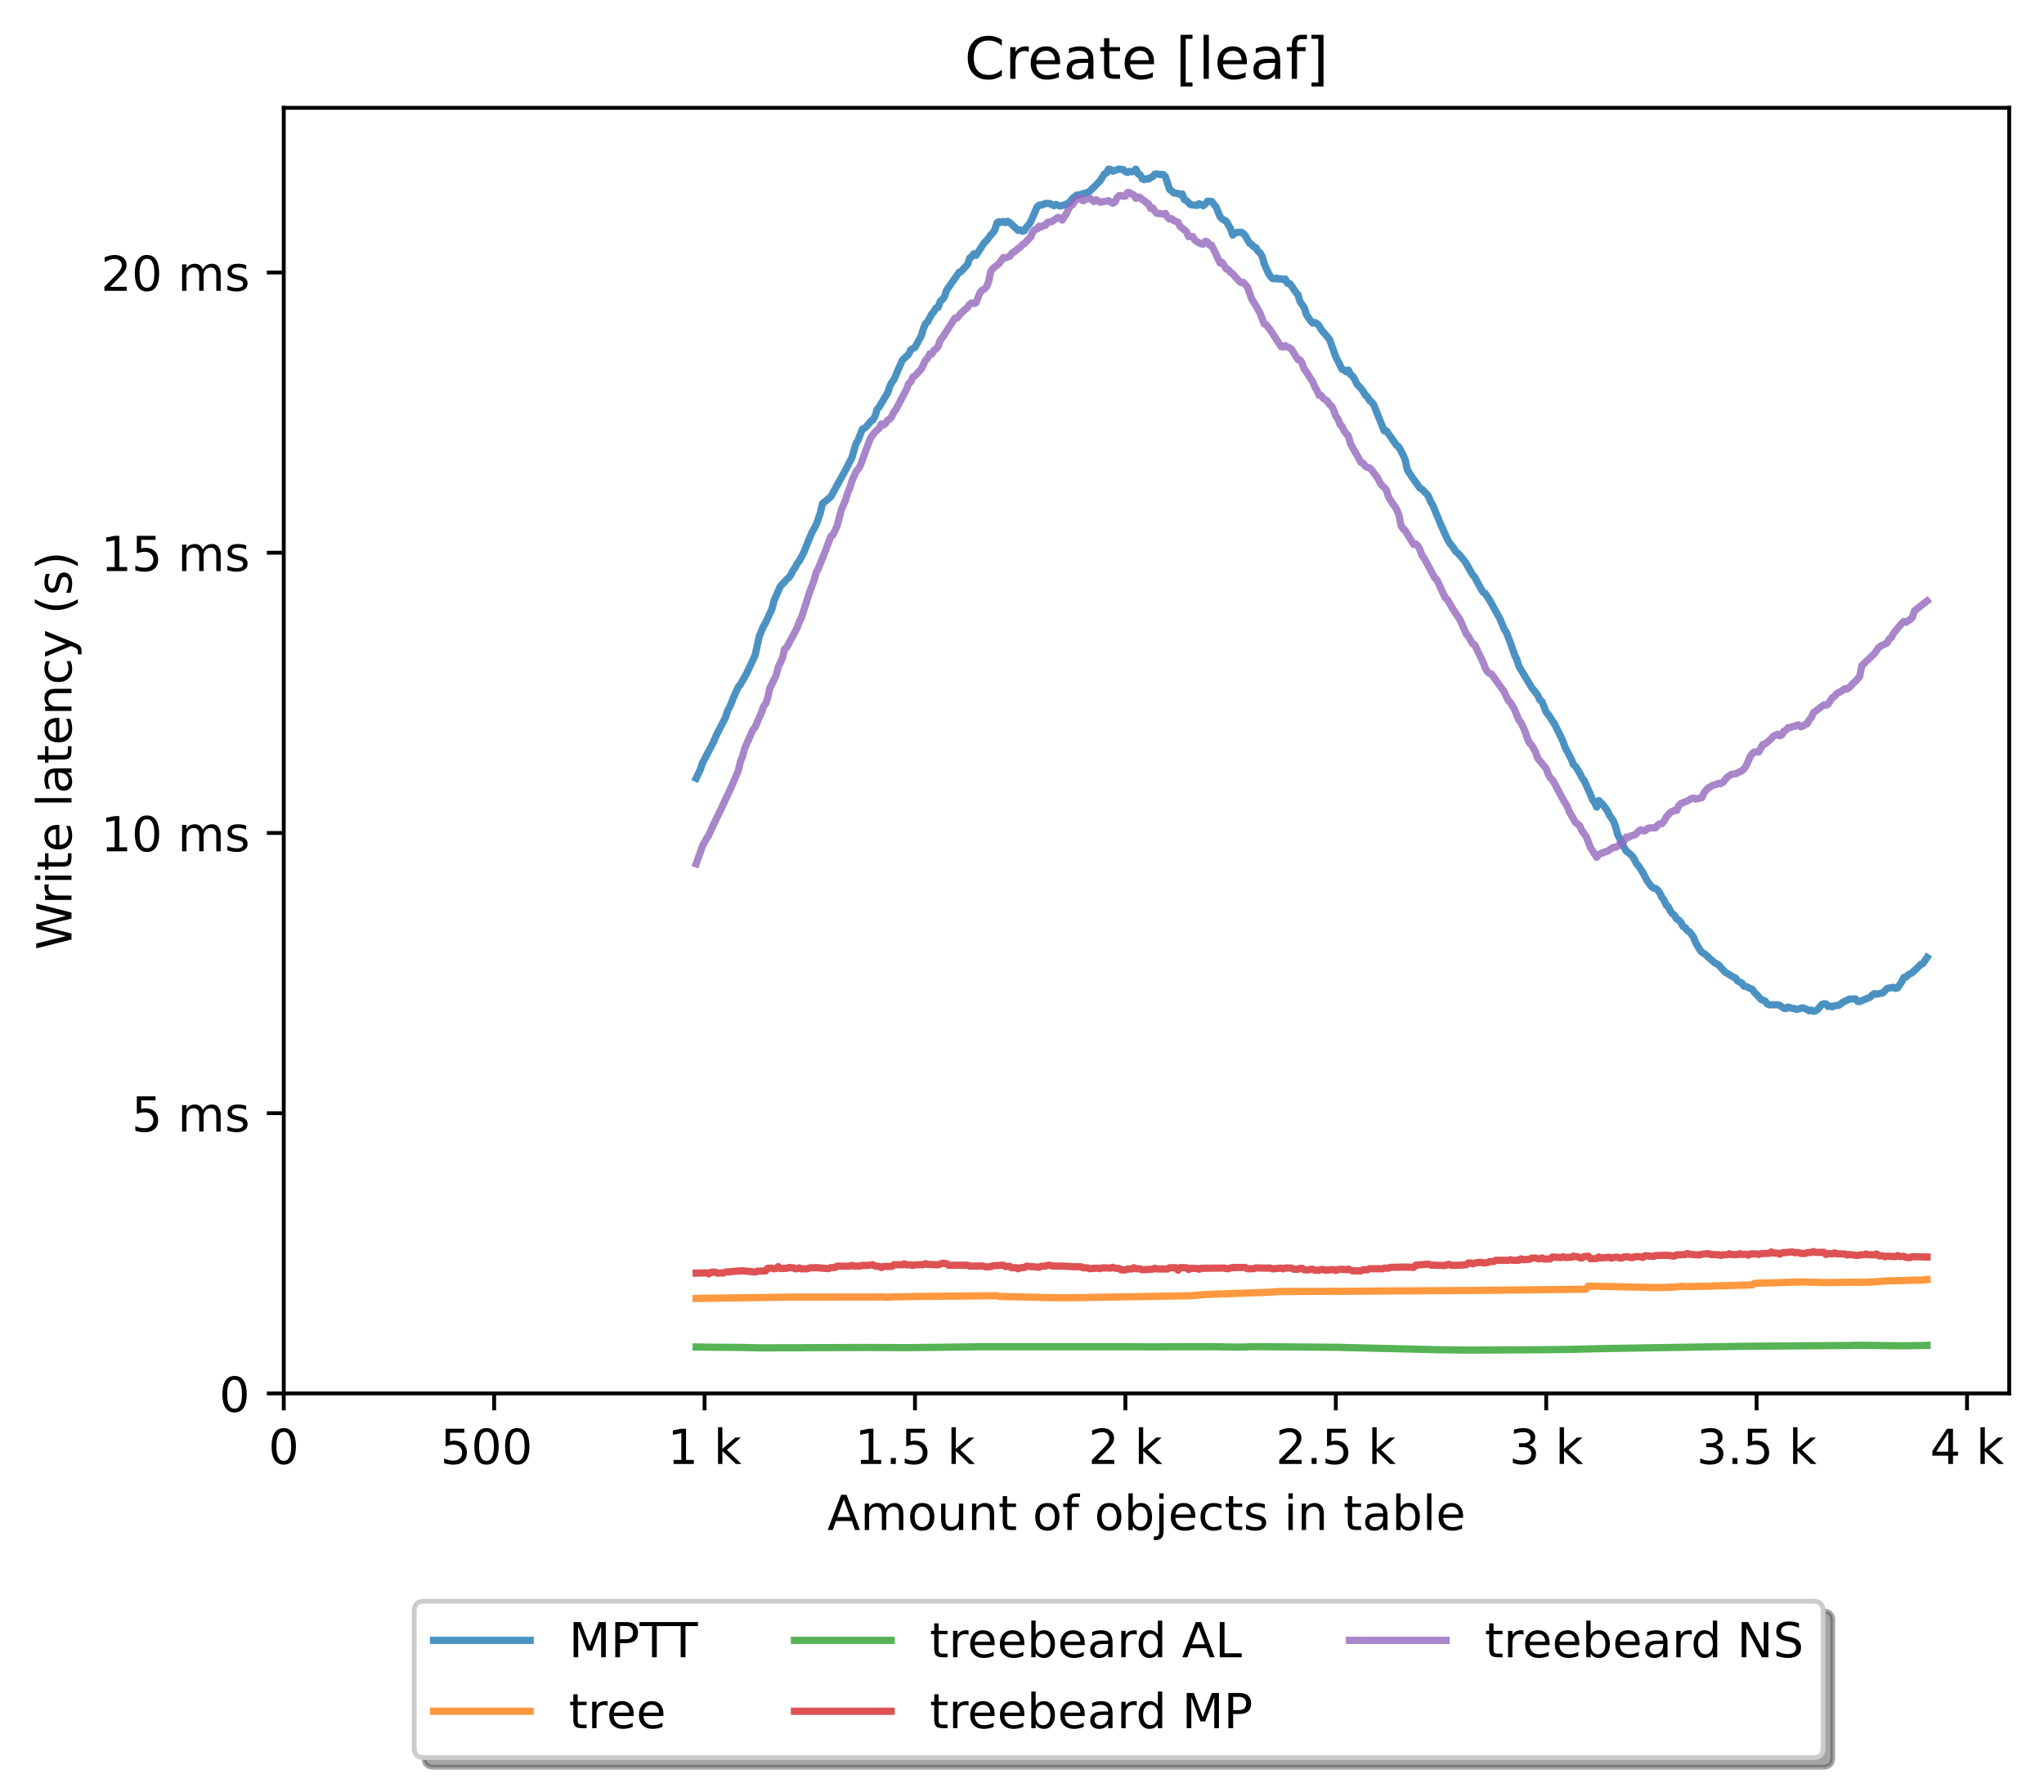 <?xml version="1.0" encoding="utf-8" standalone="no"?>
<!DOCTYPE svg PUBLIC "-//W3C//DTD SVG 1.1//EN"
  "http://www.w3.org/Graphics/SVG/1.1/DTD/svg11.dtd">
<!-- Created with matplotlib (https://matplotlib.org/) -->
<svg height="371.002pt" version="1.1" viewBox="0 0 423.051 371.002" width="423.051pt" xmlns="http://www.w3.org/2000/svg" xmlns:xlink="http://www.w3.org/1999/xlink">
 <defs>
  <style type="text/css">*{stroke-linecap:butt;stroke-linejoin:round;}</style>
 </defs>
 <g id="figure_1">
  <g id="patch_1">
   <path d="M 0 371.002 
L 423.051 371.002 
L 423.051 0 
L 0 0 
z
" style="fill:#ffffff;"/>
  </g>
  <g id="axes_1">
   <g id="patch_2">
    <path d="M 58.731 288.43 
L 415.851 288.43 
L 415.851 22.318 
L 58.731 22.318 
z
" style="fill:#ffffff;"/>
   </g>
   <g id="matplotlib.axis_1">
    <g id="xtick_1">
     <g id="line2d_1">
      <defs>
       <path d="M 0 0 
L 0 3.5 
" id="mb7cc4f9765" style="stroke:#000000;stroke-width:0.8;"/>
      </defs>
      <g>
       <use style="stroke:#000000;stroke-width:0.8;" x="58.731" xlink:href="#mb7cc4f9765" y="288.43"/>
      </g>
     </g>
     <g id="text_1">
      <!-- 0 -->
      <g transform="translate(55.55 303.029)scale(0.1 -0.1)">
       <defs>
        <path d="M 31.781 66.406 
Q 24.172 66.406 20.328 58.906 
Q 16.5 51.422 16.5 36.375 
Q 16.5 21.391 20.328 13.891 
Q 24.172 6.391 31.781 6.391 
Q 39.453 6.391 43.281 13.891 
Q 47.125 21.391 47.125 36.375 
Q 47.125 51.422 43.281 58.906 
Q 39.453 66.406 31.781 66.406 
z
M 31.781 74.219 
Q 44.047 74.219 50.516 64.516 
Q 56.984 54.828 56.984 36.375 
Q 56.984 17.969 50.516 8.266 
Q 44.047 -1.422 31.781 -1.422 
Q 19.531 -1.422 13.062 8.266 
Q 6.594 17.969 6.594 36.375 
Q 6.594 54.828 13.062 64.516 
Q 19.531 74.219 31.781 74.219 
z
" id="DejaVuSans-48"/>
       </defs>
       <use xlink:href="#DejaVuSans-48"/>
      </g>
     </g>
    </g>
    <g id="xtick_2">
     <g id="line2d_2">
      <g>
       <use style="stroke:#000000;stroke-width:0.8;" x="102.28" xlink:href="#mb7cc4f9765" y="288.43"/>
      </g>
     </g>
     <g id="text_2">
      <!-- 500  -->
      <g transform="translate(91.147 303.029)scale(0.1 -0.1)">
       <defs>
        <path d="M 10.797 72.906 
L 49.516 72.906 
L 49.516 64.594 
L 19.828 64.594 
L 19.828 46.734 
Q 21.969 47.469 24.109 47.828 
Q 26.266 48.188 28.422 48.188 
Q 40.625 48.188 47.75 41.5 
Q 54.891 34.812 54.891 23.391 
Q 54.891 11.625 47.562 5.094 
Q 40.234 -1.422 26.906 -1.422 
Q 22.312 -1.422 17.547 -0.641 
Q 12.797 0.141 7.719 1.703 
L 7.719 11.625 
Q 12.109 9.234 16.797 8.062 
Q 21.484 6.891 26.703 6.891 
Q 35.156 6.891 40.078 11.328 
Q 45.016 15.766 45.016 23.391 
Q 45.016 31 40.078 35.438 
Q 35.156 39.891 26.703 39.891 
Q 22.75 39.891 18.812 39.016 
Q 14.891 38.141 10.797 36.281 
z
" id="DejaVuSans-53"/>
        <path id="DejaVuSans-32"/>
       </defs>
       <use xlink:href="#DejaVuSans-53"/>
       <use x="63.623" xlink:href="#DejaVuSans-48"/>
       <use x="127.246" xlink:href="#DejaVuSans-48"/>
       <use x="190.869" xlink:href="#DejaVuSans-32"/>
      </g>
     </g>
    </g>
    <g id="xtick_3">
     <g id="line2d_3">
      <g>
       <use style="stroke:#000000;stroke-width:0.8;" x="145.828" xlink:href="#mb7cc4f9765" y="288.43"/>
      </g>
     </g>
     <g id="text_3">
      <!-- 1 k -->
      <g transform="translate(138.163 303.029)scale(0.1 -0.1)">
       <defs>
        <path d="M 12.406 8.297 
L 28.516 8.297 
L 28.516 63.922 
L 10.984 60.406 
L 10.984 69.391 
L 28.422 72.906 
L 38.281 72.906 
L 38.281 8.297 
L 54.391 8.297 
L 54.391 0 
L 12.406 0 
z
" id="DejaVuSans-49"/>
        <path d="M 9.078 75.984 
L 18.109 75.984 
L 18.109 31.109 
L 44.922 54.688 
L 56.391 54.688 
L 27.391 29.109 
L 57.625 0 
L 45.906 0 
L 18.109 26.703 
L 18.109 0 
L 9.078 0 
z
" id="DejaVuSans-107"/>
       </defs>
       <use xlink:href="#DejaVuSans-49"/>
       <use x="63.623" xlink:href="#DejaVuSans-32"/>
       <use x="95.41" xlink:href="#DejaVuSans-107"/>
      </g>
     </g>
    </g>
    <g id="xtick_4">
     <g id="line2d_4">
      <g>
       <use style="stroke:#000000;stroke-width:0.8;" x="189.377" xlink:href="#mb7cc4f9765" y="288.43"/>
      </g>
     </g>
     <g id="text_4">
      <!-- 1.5 k -->
      <g transform="translate(176.941 303.029)scale(0.1 -0.1)">
       <defs>
        <path d="M 10.688 12.406 
L 21 12.406 
L 21 0 
L 10.688 0 
z
" id="DejaVuSans-46"/>
       </defs>
       <use xlink:href="#DejaVuSans-49"/>
       <use x="63.623" xlink:href="#DejaVuSans-46"/>
       <use x="95.41" xlink:href="#DejaVuSans-53"/>
       <use x="159.033" xlink:href="#DejaVuSans-32"/>
       <use x="190.82" xlink:href="#DejaVuSans-107"/>
      </g>
     </g>
    </g>
    <g id="xtick_5">
     <g id="line2d_5">
      <g>
       <use style="stroke:#000000;stroke-width:0.8;" x="232.926" xlink:href="#mb7cc4f9765" y="288.43"/>
      </g>
     </g>
     <g id="text_5">
      <!-- 2 k -->
      <g transform="translate(225.26 303.029)scale(0.1 -0.1)">
       <defs>
        <path d="M 19.188 8.297 
L 53.609 8.297 
L 53.609 0 
L 7.328 0 
L 7.328 8.297 
Q 12.938 14.109 22.625 23.891 
Q 32.328 33.688 34.812 36.531 
Q 39.547 41.844 41.422 45.531 
Q 43.312 49.219 43.312 52.781 
Q 43.312 58.594 39.234 62.25 
Q 35.156 65.922 28.609 65.922 
Q 23.969 65.922 18.812 64.312 
Q 13.672 62.703 7.812 59.422 
L 7.812 69.391 
Q 13.766 71.781 18.938 73 
Q 24.125 74.219 28.422 74.219 
Q 39.75 74.219 46.484 68.547 
Q 53.219 62.891 53.219 53.422 
Q 53.219 48.922 51.531 44.891 
Q 49.859 40.875 45.406 35.406 
Q 44.188 33.984 37.641 27.219 
Q 31.109 20.453 19.188 8.297 
z
" id="DejaVuSans-50"/>
       </defs>
       <use xlink:href="#DejaVuSans-50"/>
       <use x="63.623" xlink:href="#DejaVuSans-32"/>
       <use x="95.41" xlink:href="#DejaVuSans-107"/>
      </g>
     </g>
    </g>
    <g id="xtick_6">
     <g id="line2d_6">
      <g>
       <use style="stroke:#000000;stroke-width:0.8;" x="276.474" xlink:href="#mb7cc4f9765" y="288.43"/>
      </g>
     </g>
     <g id="text_6">
      <!-- 2.5 k -->
      <g transform="translate(264.038 303.029)scale(0.1 -0.1)">
       <use xlink:href="#DejaVuSans-50"/>
       <use x="63.623" xlink:href="#DejaVuSans-46"/>
       <use x="95.41" xlink:href="#DejaVuSans-53"/>
       <use x="159.033" xlink:href="#DejaVuSans-32"/>
       <use x="190.82" xlink:href="#DejaVuSans-107"/>
      </g>
     </g>
    </g>
    <g id="xtick_7">
     <g id="line2d_7">
      <g>
       <use style="stroke:#000000;stroke-width:0.8;" x="320.023" xlink:href="#mb7cc4f9765" y="288.43"/>
      </g>
     </g>
     <g id="text_7">
      <!-- 3 k -->
      <g transform="translate(312.357 303.029)scale(0.1 -0.1)">
       <defs>
        <path d="M 40.578 39.312 
Q 47.656 37.797 51.625 33 
Q 55.609 28.219 55.609 21.188 
Q 55.609 10.406 48.188 4.484 
Q 40.766 -1.422 27.094 -1.422 
Q 22.516 -1.422 17.656 -0.516 
Q 12.797 0.391 7.625 2.203 
L 7.625 11.719 
Q 11.719 9.328 16.594 8.109 
Q 21.484 6.891 26.812 6.891 
Q 36.078 6.891 40.938 10.547 
Q 45.797 14.203 45.797 21.188 
Q 45.797 27.641 41.281 31.266 
Q 36.766 34.906 28.719 34.906 
L 20.219 34.906 
L 20.219 43.016 
L 29.109 43.016 
Q 36.375 43.016 40.234 45.922 
Q 44.094 48.828 44.094 54.297 
Q 44.094 59.906 40.109 62.906 
Q 36.141 65.922 28.719 65.922 
Q 24.656 65.922 20.016 65.031 
Q 15.375 64.156 9.812 62.312 
L 9.812 71.094 
Q 15.438 72.656 20.344 73.438 
Q 25.25 74.219 29.594 74.219 
Q 40.828 74.219 47.359 69.109 
Q 53.906 64.016 53.906 55.328 
Q 53.906 49.266 50.438 45.094 
Q 46.969 40.922 40.578 39.312 
z
" id="DejaVuSans-51"/>
       </defs>
       <use xlink:href="#DejaVuSans-51"/>
       <use x="63.623" xlink:href="#DejaVuSans-32"/>
       <use x="95.41" xlink:href="#DejaVuSans-107"/>
      </g>
     </g>
    </g>
    <g id="xtick_8">
     <g id="line2d_8">
      <g>
       <use style="stroke:#000000;stroke-width:0.8;" x="363.571" xlink:href="#mb7cc4f9765" y="288.43"/>
      </g>
     </g>
     <g id="text_8">
      <!-- 3.5 k -->
      <g transform="translate(351.135 303.029)scale(0.1 -0.1)">
       <use xlink:href="#DejaVuSans-51"/>
       <use x="63.623" xlink:href="#DejaVuSans-46"/>
       <use x="95.41" xlink:href="#DejaVuSans-53"/>
       <use x="159.033" xlink:href="#DejaVuSans-32"/>
       <use x="190.82" xlink:href="#DejaVuSans-107"/>
      </g>
     </g>
    </g>
    <g id="xtick_9">
     <g id="line2d_9">
      <g>
       <use style="stroke:#000000;stroke-width:0.8;" x="407.12" xlink:href="#mb7cc4f9765" y="288.43"/>
      </g>
     </g>
     <g id="text_9">
      <!-- 4 k -->
      <g transform="translate(399.454 303.029)scale(0.1 -0.1)">
       <defs>
        <path d="M 37.797 64.312 
L 12.891 25.391 
L 37.797 25.391 
z
M 35.203 72.906 
L 47.609 72.906 
L 47.609 25.391 
L 58.016 25.391 
L 58.016 17.188 
L 47.609 17.188 
L 47.609 0 
L 37.797 0 
L 37.797 17.188 
L 4.891 17.188 
L 4.891 26.703 
z
" id="DejaVuSans-52"/>
       </defs>
       <use xlink:href="#DejaVuSans-52"/>
       <use x="63.623" xlink:href="#DejaVuSans-32"/>
       <use x="95.41" xlink:href="#DejaVuSans-107"/>
      </g>
     </g>
    </g>
    <g id="text_10">
     <!-- Amount of objects in table -->
     <g transform="translate(171.233 316.707)scale(0.1 -0.1)">
      <defs>
       <path d="M 34.188 63.188 
L 20.797 26.906 
L 47.609 26.906 
z
M 28.609 72.906 
L 39.797 72.906 
L 67.578 0 
L 57.328 0 
L 50.688 18.703 
L 17.828 18.703 
L 11.188 0 
L 0.781 0 
z
" id="DejaVuSans-65"/>
       <path d="M 52 44.188 
Q 55.375 50.25 60.062 53.125 
Q 64.75 56 71.094 56 
Q 79.641 56 84.281 50.016 
Q 88.922 44.047 88.922 33.016 
L 88.922 0 
L 79.891 0 
L 79.891 32.719 
Q 79.891 40.578 77.094 44.375 
Q 74.312 48.188 68.609 48.188 
Q 61.625 48.188 57.562 43.547 
Q 53.516 38.922 53.516 30.906 
L 53.516 0 
L 44.484 0 
L 44.484 32.719 
Q 44.484 40.625 41.703 44.406 
Q 38.922 48.188 33.109 48.188 
Q 26.219 48.188 22.156 43.531 
Q 18.109 38.875 18.109 30.906 
L 18.109 0 
L 9.078 0 
L 9.078 54.688 
L 18.109 54.688 
L 18.109 46.188 
Q 21.188 51.219 25.484 53.609 
Q 29.781 56 35.688 56 
Q 41.656 56 45.828 52.969 
Q 50 49.953 52 44.188 
z
" id="DejaVuSans-109"/>
       <path d="M 30.609 48.391 
Q 23.391 48.391 19.188 42.75 
Q 14.984 37.109 14.984 27.297 
Q 14.984 17.484 19.156 11.844 
Q 23.344 6.203 30.609 6.203 
Q 37.797 6.203 41.984 11.859 
Q 46.188 17.531 46.188 27.297 
Q 46.188 37.016 41.984 42.703 
Q 37.797 48.391 30.609 48.391 
z
M 30.609 56 
Q 42.328 56 49.016 48.375 
Q 55.719 40.766 55.719 27.297 
Q 55.719 13.875 49.016 6.219 
Q 42.328 -1.422 30.609 -1.422 
Q 18.844 -1.422 12.172 6.219 
Q 5.516 13.875 5.516 27.297 
Q 5.516 40.766 12.172 48.375 
Q 18.844 56 30.609 56 
z
" id="DejaVuSans-111"/>
       <path d="M 8.5 21.578 
L 8.5 54.688 
L 17.484 54.688 
L 17.484 21.922 
Q 17.484 14.156 20.5 10.266 
Q 23.531 6.391 29.594 6.391 
Q 36.859 6.391 41.078 11.031 
Q 45.312 15.672 45.312 23.688 
L 45.312 54.688 
L 54.297 54.688 
L 54.297 0 
L 45.312 0 
L 45.312 8.406 
Q 42.047 3.422 37.719 1 
Q 33.406 -1.422 27.688 -1.422 
Q 18.266 -1.422 13.375 4.438 
Q 8.5 10.297 8.5 21.578 
z
M 31.109 56 
z
" id="DejaVuSans-117"/>
       <path d="M 54.891 33.016 
L 54.891 0 
L 45.906 0 
L 45.906 32.719 
Q 45.906 40.484 42.875 44.328 
Q 39.844 48.188 33.797 48.188 
Q 26.516 48.188 22.312 43.547 
Q 18.109 38.922 18.109 30.906 
L 18.109 0 
L 9.078 0 
L 9.078 54.688 
L 18.109 54.688 
L 18.109 46.188 
Q 21.344 51.125 25.703 53.562 
Q 30.078 56 35.797 56 
Q 45.219 56 50.047 50.172 
Q 54.891 44.344 54.891 33.016 
z
" id="DejaVuSans-110"/>
       <path d="M 18.312 70.219 
L 18.312 54.688 
L 36.812 54.688 
L 36.812 47.703 
L 18.312 47.703 
L 18.312 18.016 
Q 18.312 11.328 20.141 9.422 
Q 21.969 7.516 27.594 7.516 
L 36.812 7.516 
L 36.812 0 
L 27.594 0 
Q 17.188 0 13.234 3.875 
Q 9.281 7.766 9.281 18.016 
L 9.281 47.703 
L 2.688 47.703 
L 2.688 54.688 
L 9.281 54.688 
L 9.281 70.219 
z
" id="DejaVuSans-116"/>
       <path d="M 37.109 75.984 
L 37.109 68.5 
L 28.516 68.5 
Q 23.688 68.5 21.797 66.547 
Q 19.922 64.594 19.922 59.516 
L 19.922 54.688 
L 34.719 54.688 
L 34.719 47.703 
L 19.922 47.703 
L 19.922 0 
L 10.891 0 
L 10.891 47.703 
L 2.297 47.703 
L 2.297 54.688 
L 10.891 54.688 
L 10.891 58.5 
Q 10.891 67.625 15.141 71.797 
Q 19.391 75.984 28.609 75.984 
z
" id="DejaVuSans-102"/>
       <path d="M 48.688 27.297 
Q 48.688 37.203 44.609 42.844 
Q 40.531 48.484 33.406 48.484 
Q 26.266 48.484 22.188 42.844 
Q 18.109 37.203 18.109 27.297 
Q 18.109 17.391 22.188 11.75 
Q 26.266 6.109 33.406 6.109 
Q 40.531 6.109 44.609 11.75 
Q 48.688 17.391 48.688 27.297 
z
M 18.109 46.391 
Q 20.953 51.266 25.266 53.625 
Q 29.594 56 35.594 56 
Q 45.562 56 51.781 48.094 
Q 58.016 40.188 58.016 27.297 
Q 58.016 14.406 51.781 6.484 
Q 45.562 -1.422 35.594 -1.422 
Q 29.594 -1.422 25.266 0.953 
Q 20.953 3.328 18.109 8.203 
L 18.109 0 
L 9.078 0 
L 9.078 75.984 
L 18.109 75.984 
z
" id="DejaVuSans-98"/>
       <path d="M 9.422 54.688 
L 18.406 54.688 
L 18.406 -0.984 
Q 18.406 -11.422 14.422 -16.109 
Q 10.453 -20.797 1.609 -20.797 
L -1.812 -20.797 
L -1.812 -13.188 
L 0.594 -13.188 
Q 5.719 -13.188 7.562 -10.812 
Q 9.422 -8.453 9.422 -0.984 
z
M 9.422 75.984 
L 18.406 75.984 
L 18.406 64.594 
L 9.422 64.594 
z
" id="DejaVuSans-106"/>
       <path d="M 56.203 29.594 
L 56.203 25.203 
L 14.891 25.203 
Q 15.484 15.922 20.484 11.062 
Q 25.484 6.203 34.422 6.203 
Q 39.594 6.203 44.453 7.469 
Q 49.312 8.734 54.109 11.281 
L 54.109 2.781 
Q 49.266 0.734 44.188 -0.344 
Q 39.109 -1.422 33.891 -1.422 
Q 20.797 -1.422 13.156 6.188 
Q 5.516 13.812 5.516 26.812 
Q 5.516 40.234 12.766 48.109 
Q 20.016 56 32.328 56 
Q 43.359 56 49.781 48.891 
Q 56.203 41.797 56.203 29.594 
z
M 47.219 32.234 
Q 47.125 39.594 43.094 43.984 
Q 39.062 48.391 32.422 48.391 
Q 24.906 48.391 20.391 44.141 
Q 15.875 39.891 15.188 32.172 
z
" id="DejaVuSans-101"/>
       <path d="M 48.781 52.594 
L 48.781 44.188 
Q 44.969 46.297 41.141 47.344 
Q 37.312 48.391 33.406 48.391 
Q 24.656 48.391 19.812 42.844 
Q 14.984 37.312 14.984 27.297 
Q 14.984 17.281 19.812 11.734 
Q 24.656 6.203 33.406 6.203 
Q 37.312 6.203 41.141 7.25 
Q 44.969 8.297 48.781 10.406 
L 48.781 2.094 
Q 45.016 0.344 40.984 -0.531 
Q 36.969 -1.422 32.422 -1.422 
Q 20.062 -1.422 12.781 6.344 
Q 5.516 14.109 5.516 27.297 
Q 5.516 40.672 12.859 48.328 
Q 20.219 56 33.016 56 
Q 37.156 56 41.109 55.141 
Q 45.062 54.297 48.781 52.594 
z
" id="DejaVuSans-99"/>
       <path d="M 44.281 53.078 
L 44.281 44.578 
Q 40.484 46.531 36.375 47.5 
Q 32.281 48.484 27.875 48.484 
Q 21.188 48.484 17.844 46.438 
Q 14.5 44.391 14.5 40.281 
Q 14.5 37.156 16.891 35.375 
Q 19.281 33.594 26.516 31.984 
L 29.594 31.297 
Q 39.156 29.25 43.188 25.516 
Q 47.219 21.781 47.219 15.094 
Q 47.219 7.469 41.188 3.016 
Q 35.156 -1.422 24.609 -1.422 
Q 20.219 -1.422 15.453 -0.562 
Q 10.688 0.297 5.422 2 
L 5.422 11.281 
Q 10.406 8.688 15.234 7.391 
Q 20.062 6.109 24.812 6.109 
Q 31.156 6.109 34.562 8.281 
Q 37.984 10.453 37.984 14.406 
Q 37.984 18.062 35.516 20.016 
Q 33.062 21.969 24.703 23.781 
L 21.578 24.516 
Q 13.234 26.266 9.516 29.906 
Q 5.812 33.547 5.812 39.891 
Q 5.812 47.609 11.281 51.797 
Q 16.75 56 26.812 56 
Q 31.781 56 36.172 55.266 
Q 40.578 54.547 44.281 53.078 
z
" id="DejaVuSans-115"/>
       <path d="M 9.422 54.688 
L 18.406 54.688 
L 18.406 0 
L 9.422 0 
z
M 9.422 75.984 
L 18.406 75.984 
L 18.406 64.594 
L 9.422 64.594 
z
" id="DejaVuSans-105"/>
       <path d="M 34.281 27.484 
Q 23.391 27.484 19.188 25 
Q 14.984 22.516 14.984 16.5 
Q 14.984 11.719 18.141 8.906 
Q 21.297 6.109 26.703 6.109 
Q 34.188 6.109 38.703 11.406 
Q 43.219 16.703 43.219 25.484 
L 43.219 27.484 
z
M 52.203 31.203 
L 52.203 0 
L 43.219 0 
L 43.219 8.297 
Q 40.141 3.328 35.547 0.953 
Q 30.953 -1.422 24.312 -1.422 
Q 15.922 -1.422 10.953 3.297 
Q 6 8.016 6 15.922 
Q 6 25.141 12.172 29.828 
Q 18.359 34.516 30.609 34.516 
L 43.219 34.516 
L 43.219 35.406 
Q 43.219 41.609 39.141 45 
Q 35.062 48.391 27.688 48.391 
Q 23 48.391 18.547 47.266 
Q 14.109 46.141 10.016 43.891 
L 10.016 52.203 
Q 14.938 54.109 19.578 55.047 
Q 24.219 56 28.609 56 
Q 40.484 56 46.344 49.844 
Q 52.203 43.703 52.203 31.203 
z
" id="DejaVuSans-97"/>
       <path d="M 9.422 75.984 
L 18.406 75.984 
L 18.406 0 
L 9.422 0 
z
" id="DejaVuSans-108"/>
      </defs>
      <use xlink:href="#DejaVuSans-65"/>
      <use x="68.408" xlink:href="#DejaVuSans-109"/>
      <use x="165.82" xlink:href="#DejaVuSans-111"/>
      <use x="227.002" xlink:href="#DejaVuSans-117"/>
      <use x="290.381" xlink:href="#DejaVuSans-110"/>
      <use x="353.76" xlink:href="#DejaVuSans-116"/>
      <use x="392.969" xlink:href="#DejaVuSans-32"/>
      <use x="424.756" xlink:href="#DejaVuSans-111"/>
      <use x="485.938" xlink:href="#DejaVuSans-102"/>
      <use x="521.143" xlink:href="#DejaVuSans-32"/>
      <use x="552.93" xlink:href="#DejaVuSans-111"/>
      <use x="614.111" xlink:href="#DejaVuSans-98"/>
      <use x="677.588" xlink:href="#DejaVuSans-106"/>
      <use x="705.371" xlink:href="#DejaVuSans-101"/>
      <use x="766.895" xlink:href="#DejaVuSans-99"/>
      <use x="821.875" xlink:href="#DejaVuSans-116"/>
      <use x="861.084" xlink:href="#DejaVuSans-115"/>
      <use x="913.184" xlink:href="#DejaVuSans-32"/>
      <use x="944.971" xlink:href="#DejaVuSans-105"/>
      <use x="972.754" xlink:href="#DejaVuSans-110"/>
      <use x="1036.133" xlink:href="#DejaVuSans-32"/>
      <use x="1067.92" xlink:href="#DejaVuSans-116"/>
      <use x="1107.129" xlink:href="#DejaVuSans-97"/>
      <use x="1168.408" xlink:href="#DejaVuSans-98"/>
      <use x="1231.885" xlink:href="#DejaVuSans-108"/>
      <use x="1259.668" xlink:href="#DejaVuSans-101"/>
     </g>
    </g>
   </g>
   <g id="matplotlib.axis_2">
    <g id="ytick_1">
     <g id="line2d_10">
      <defs>
       <path d="M 0 0 
L -3.5 0 
" id="m4c4428e368" style="stroke:#000000;stroke-width:0.8;"/>
      </defs>
      <g>
       <use style="stroke:#000000;stroke-width:0.8;" x="58.731" xlink:href="#m4c4428e368" y="288.43"/>
      </g>
     </g>
     <g id="text_11">
      <!-- 0 -->
      <g transform="translate(45.369 292.229)scale(0.1 -0.1)">
       <use xlink:href="#DejaVuSans-48"/>
      </g>
     </g>
    </g>
    <g id="ytick_2">
     <g id="line2d_11">
      <g>
       <use style="stroke:#000000;stroke-width:0.8;" x="58.731" xlink:href="#m4c4428e368" y="230.422"/>
      </g>
     </g>
     <g id="text_12">
      <!-- 5 ms -->
      <g transform="translate(27.241 234.222)scale(0.1 -0.1)">
       <use xlink:href="#DejaVuSans-53"/>
       <use x="63.623" xlink:href="#DejaVuSans-32"/>
       <use x="95.41" xlink:href="#DejaVuSans-109"/>
       <use x="192.822" xlink:href="#DejaVuSans-115"/>
      </g>
     </g>
    </g>
    <g id="ytick_3">
     <g id="line2d_12">
      <g>
       <use style="stroke:#000000;stroke-width:0.8;" x="58.731" xlink:href="#m4c4428e368" y="172.415"/>
      </g>
     </g>
     <g id="text_13">
      <!-- 10 ms -->
      <g transform="translate(20.878 176.214)scale(0.1 -0.1)">
       <use xlink:href="#DejaVuSans-49"/>
       <use x="63.623" xlink:href="#DejaVuSans-48"/>
       <use x="127.246" xlink:href="#DejaVuSans-32"/>
       <use x="159.033" xlink:href="#DejaVuSans-109"/>
       <use x="256.445" xlink:href="#DejaVuSans-115"/>
      </g>
     </g>
    </g>
    <g id="ytick_4">
     <g id="line2d_13">
      <g>
       <use style="stroke:#000000;stroke-width:0.8;" x="58.731" xlink:href="#m4c4428e368" y="114.407"/>
      </g>
     </g>
     <g id="text_14">
      <!-- 15 ms -->
      <g transform="translate(20.878 118.206)scale(0.1 -0.1)">
       <use xlink:href="#DejaVuSans-49"/>
       <use x="63.623" xlink:href="#DejaVuSans-53"/>
       <use x="127.246" xlink:href="#DejaVuSans-32"/>
       <use x="159.033" xlink:href="#DejaVuSans-109"/>
       <use x="256.445" xlink:href="#DejaVuSans-115"/>
      </g>
     </g>
    </g>
    <g id="ytick_5">
     <g id="line2d_14">
      <g>
       <use style="stroke:#000000;stroke-width:0.8;" x="58.731" xlink:href="#m4c4428e368" y="56.4"/>
      </g>
     </g>
     <g id="text_15">
      <!-- 20 ms -->
      <g transform="translate(20.878 60.199)scale(0.1 -0.1)">
       <use xlink:href="#DejaVuSans-50"/>
       <use x="63.623" xlink:href="#DejaVuSans-48"/>
       <use x="127.246" xlink:href="#DejaVuSans-32"/>
       <use x="159.033" xlink:href="#DejaVuSans-109"/>
       <use x="256.445" xlink:href="#DejaVuSans-115"/>
      </g>
     </g>
    </g>
    <g id="text_16">
     <!-- Write latency (s) -->
     <g transform="translate(14.798 196.626)rotate(-90)scale(0.1 -0.1)">
      <defs>
       <path d="M 3.328 72.906 
L 13.281 72.906 
L 28.609 11.281 
L 43.891 72.906 
L 54.984 72.906 
L 70.312 11.281 
L 85.594 72.906 
L 95.609 72.906 
L 77.297 0 
L 64.891 0 
L 49.516 63.281 
L 33.984 0 
L 21.578 0 
z
" id="DejaVuSans-87"/>
       <path d="M 41.109 46.297 
Q 39.594 47.172 37.812 47.578 
Q 36.031 48 33.891 48 
Q 26.266 48 22.188 43.047 
Q 18.109 38.094 18.109 28.812 
L 18.109 0 
L 9.078 0 
L 9.078 54.688 
L 18.109 54.688 
L 18.109 46.188 
Q 20.953 51.172 25.484 53.578 
Q 30.031 56 36.531 56 
Q 37.453 56 38.578 55.875 
Q 39.703 55.766 41.062 55.516 
z
" id="DejaVuSans-114"/>
       <path d="M 32.172 -5.078 
Q 28.375 -14.844 24.75 -17.812 
Q 21.141 -20.797 15.094 -20.797 
L 7.906 -20.797 
L 7.906 -13.281 
L 13.188 -13.281 
Q 16.891 -13.281 18.938 -11.516 
Q 21 -9.766 23.484 -3.219 
L 25.094 0.875 
L 2.984 54.688 
L 12.5 54.688 
L 29.594 11.922 
L 46.688 54.688 
L 56.203 54.688 
z
" id="DejaVuSans-121"/>
       <path d="M 31 75.875 
Q 24.469 64.656 21.281 53.656 
Q 18.109 42.672 18.109 31.391 
Q 18.109 20.125 21.312 9.062 
Q 24.516 -2 31 -13.188 
L 23.188 -13.188 
Q 15.875 -1.703 12.234 9.375 
Q 8.594 20.453 8.594 31.391 
Q 8.594 42.281 12.203 53.312 
Q 15.828 64.359 23.188 75.875 
z
" id="DejaVuSans-40"/>
       <path d="M 8.016 75.875 
L 15.828 75.875 
Q 23.141 64.359 26.781 53.312 
Q 30.422 42.281 30.422 31.391 
Q 30.422 20.453 26.781 9.375 
Q 23.141 -1.703 15.828 -13.188 
L 8.016 -13.188 
Q 14.5 -2 17.703 9.062 
Q 20.906 20.125 20.906 31.391 
Q 20.906 42.672 17.703 53.656 
Q 14.5 64.656 8.016 75.875 
z
" id="DejaVuSans-41"/>
      </defs>
      <use xlink:href="#DejaVuSans-87"/>
      <use x="94.377" xlink:href="#DejaVuSans-114"/>
      <use x="135.49" xlink:href="#DejaVuSans-105"/>
      <use x="163.273" xlink:href="#DejaVuSans-116"/>
      <use x="202.482" xlink:href="#DejaVuSans-101"/>
      <use x="264.006" xlink:href="#DejaVuSans-32"/>
      <use x="295.793" xlink:href="#DejaVuSans-108"/>
      <use x="323.576" xlink:href="#DejaVuSans-97"/>
      <use x="384.855" xlink:href="#DejaVuSans-116"/>
      <use x="424.064" xlink:href="#DejaVuSans-101"/>
      <use x="485.588" xlink:href="#DejaVuSans-110"/>
      <use x="548.967" xlink:href="#DejaVuSans-99"/>
      <use x="603.947" xlink:href="#DejaVuSans-121"/>
      <use x="663.127" xlink:href="#DejaVuSans-32"/>
      <use x="694.914" xlink:href="#DejaVuSans-40"/>
      <use x="733.928" xlink:href="#DejaVuSans-115"/>
      <use x="786.027" xlink:href="#DejaVuSans-41"/>
     </g>
    </g>
   </g>
   <g id="line2d_15">
    <path clip-path="url(#p4bbbd8389b)" d="M 144.086 161.099 
L 144.957 159.262 
L 145.393 157.942 
L 147.57 153.793 
L 148.441 151.831 
L 150.183 148.449 
L 150.619 147.036 
L 151.054 146.281 
L 151.925 144.116 
L 152.796 142.209 
L 153.232 141.697 
L 154.538 139.377 
L 156.28 135.65 
L 157.151 131.698 
L 158.022 129.601 
L 158.457 128.896 
L 159.764 126.046 
L 160.199 124.341 
L 161.506 121.351 
L 162.377 120.452 
L 162.812 119.924 
L 163.248 119.604 
L 163.683 119.001 
L 164.119 118.097 
L 164.554 117.52 
L 164.99 116.658 
L 165.425 116.131 
L 166.296 114.474 
L 168.038 110.224 
L 168.909 108.671 
L 169.78 106.196 
L 170.216 104.268 
L 171.958 102.81 
L 175.006 97.271 
L 176.312 94.728 
L 177.183 91.778 
L 177.619 91.052 
L 178.49 88.835 
L 178.925 88.64 
L 179.361 88.266 
L 180.232 87.193 
L 180.667 86.938 
L 181.103 86.175 
L 181.538 84.739 
L 181.974 84.237 
L 183.28 82.033 
L 183.716 81.318 
L 184.151 79.992 
L 184.587 79.15 
L 185.022 78.58 
L 185.893 76.503 
L 186.764 74.546 
L 188.07 73.321 
L 188.506 72.393 
L 189.377 71.896 
L 190.683 69.5 
L 191.119 68.039 
L 191.554 67.02 
L 191.99 66.605 
L 192.861 64.992 
L 193.296 64.491 
L 193.732 63.735 
L 194.167 63.638 
L 194.603 62.366 
L 195.038 62.013 
L 195.474 61.448 
L 195.909 60.088 
L 198.522 56.356 
L 198.958 56.162 
L 200.264 54.718 
L 200.7 53.426 
L 201.135 53.121 
L 201.571 52.52 
L 202.006 52.854 
L 203.748 50.195 
L 204.183 49.813 
L 205.054 48.64 
L 205.49 48.206 
L 205.925 47.555 
L 206.361 46.101 
L 206.796 45.874 
L 207.232 46.039 
L 207.667 45.836 
L 208.103 46.097 
L 208.538 45.797 
L 208.974 46.044 
L 210.716 47.683 
L 211.151 47.595 
L 211.587 47.862 
L 212.022 47.733 
L 212.458 46.992 
L 212.893 46.549 
L 213.329 45.901 
L 214.635 42.857 
L 215.071 42.466 
L 215.506 42.458 
L 215.942 42.337 
L 216.377 42.096 
L 217.248 42.126 
L 218.119 42.576 
L 218.554 42.317 
L 219.425 42.66 
L 220.296 42.4 
L 221.167 42.064 
L 222.038 41.017 
L 222.909 40.363 
L 223.345 40.351 
L 224.216 40.078 
L 225.087 39.866 
L 225.522 39.582 
L 226.829 38.315 
L 227.7 37.407 
L 228.571 36.003 
L 229.006 35.811 
L 229.442 34.99 
L 229.877 35.093 
L 230.313 35.435 
L 231.619 34.995 
L 232.49 35.108 
L 232.926 35.531 
L 233.361 35.697 
L 233.796 35.475 
L 234.232 35.572 
L 234.667 35.458 
L 235.103 35.005 
L 235.538 35.985 
L 235.974 36.141 
L 236.409 37.015 
L 236.845 37.189 
L 237.28 37.003 
L 237.716 37.068 
L 238.151 36.74 
L 238.587 36.571 
L 239.022 36.038 
L 239.458 35.989 
L 239.893 36.105 
L 240.764 36.127 
L 241.2 36.553 
L 242.071 39.216 
L 242.506 39.515 
L 242.942 39.95 
L 243.813 40.048 
L 244.248 40.265 
L 244.684 40.148 
L 245.119 41.321 
L 245.555 41.524 
L 246.426 42.372 
L 247.732 42.527 
L 248.168 42.163 
L 249.038 42.582 
L 249.474 42.247 
L 249.909 41.642 
L 250.78 41.692 
L 251.651 42.764 
L 252.522 44.861 
L 252.958 45.331 
L 253.829 45.839 
L 254.7 47.342 
L 255.135 48.67 
L 255.571 48.274 
L 256.006 48.11 
L 256.877 48.069 
L 257.313 48.305 
L 257.748 48.806 
L 258.619 50.372 
L 259.055 50.589 
L 259.49 51.097 
L 259.926 51.239 
L 260.361 51.987 
L 260.797 52.357 
L 261.232 53.06 
L 261.668 54.631 
L 262.539 56.571 
L 262.974 57.234 
L 263.41 57.678 
L 263.845 57.712 
L 264.28 57.55 
L 264.716 57.78 
L 265.151 57.691 
L 265.587 57.879 
L 266.022 57.76 
L 266.458 58.63 
L 266.893 58.668 
L 267.329 59.197 
L 268.2 60.527 
L 268.635 60.967 
L 269.071 62.433 
L 269.942 63.675 
L 270.377 65.111 
L 271.248 66.397 
L 271.684 66.887 
L 272.119 66.755 
L 272.555 66.977 
L 272.99 67.385 
L 273.426 68.176 
L 275.168 70.241 
L 276.474 73.862 
L 277.781 76.453 
L 278.216 76.563 
L 278.651 76.975 
L 279.087 76.609 
L 279.522 77.53 
L 279.958 77.858 
L 280.393 78.526 
L 280.829 79.492 
L 281.7 80.44 
L 282.135 80.972 
L 282.571 81.78 
L 283.006 82.107 
L 283.442 82.885 
L 283.877 83.204 
L 284.313 83.769 
L 286.49 89.199 
L 286.926 89.158 
L 289.103 92.24 
L 289.539 92.527 
L 290.41 94.212 
L 290.845 95.202 
L 291.281 97.257 
L 292.152 98.611 
L 293.458 100.438 
L 293.893 101.046 
L 294.329 101.262 
L 295.2 102.178 
L 295.635 102.67 
L 296.071 103.837 
L 296.506 104.483 
L 298.248 108.69 
L 299.555 111.583 
L 299.99 112.348 
L 300.861 113.454 
L 301.297 114.188 
L 301.732 114.489 
L 303.039 116.003 
L 303.474 116.655 
L 304.345 118.211 
L 304.781 118.951 
L 305.216 119.448 
L 306.523 121.883 
L 306.958 122.57 
L 307.394 122.836 
L 308.265 124.156 
L 310.442 128.07 
L 311.313 130.203 
L 311.748 130.846 
L 312.619 133.068 
L 313.49 135.597 
L 313.926 136.46 
L 314.361 137.892 
L 316.103 140.796 
L 316.974 142.263 
L 318.281 143.94 
L 318.716 144.901 
L 319.152 145.219 
L 320.023 147.451 
L 320.458 147.906 
L 321.765 149.911 
L 323.071 152.553 
L 323.507 153.494 
L 323.942 154.704 
L 325.248 157.213 
L 325.684 158.309 
L 326.119 158.651 
L 326.99 160.085 
L 327.426 160.977 
L 327.861 161.543 
L 329.168 164.429 
L 329.603 165.541 
L 330.039 166.116 
L 330.474 167.068 
L 330.91 165.703 
L 331.781 166.581 
L 332.652 167.772 
L 333.087 168.707 
L 333.958 169.971 
L 334.394 171.164 
L 334.829 172.792 
L 336.136 175.366 
L 336.571 176.16 
L 337.442 176.819 
L 337.878 177.267 
L 338.313 177.948 
L 338.749 178.855 
L 339.184 179.306 
L 340.055 180.676 
L 340.926 182.34 
L 341.797 183.503 
L 342.232 183.829 
L 342.668 183.919 
L 343.103 184.242 
L 343.539 184.858 
L 343.974 185.775 
L 344.41 186.326 
L 344.845 187.332 
L 345.281 187.65 
L 345.716 188.579 
L 346.152 189.133 
L 346.587 189.473 
L 347.023 190.241 
L 347.458 190.446 
L 347.894 190.909 
L 348.329 191.774 
L 348.765 191.974 
L 349.2 192.614 
L 349.636 192.819 
L 350.507 193.975 
L 350.942 195.088 
L 351.813 196.593 
L 352.249 197.121 
L 352.684 197.336 
L 354.861 199.267 
L 355.732 199.756 
L 357.039 201.219 
L 358.781 202.257 
L 359.216 202.447 
L 359.652 203.075 
L 360.523 203.496 
L 360.958 204.131 
L 361.394 204.202 
L 362.7 204.809 
L 363.136 205.432 
L 364.007 206.305 
L 364.442 206.864 
L 365.313 207.2 
L 365.749 207.779 
L 366.184 208 
L 367.926 207.965 
L 368.362 208.11 
L 369.233 208.713 
L 369.668 208.782 
L 370.103 208.441 
L 370.974 208.749 
L 371.41 208.74 
L 371.845 208.959 
L 373.152 208.594 
L 374.023 208.96 
L 374.458 209.224 
L 374.894 209.083 
L 375.329 209.317 
L 375.765 209.258 
L 376.2 208.952 
L 377.071 207.928 
L 377.507 207.763 
L 377.942 207.814 
L 378.378 208.322 
L 378.813 208.251 
L 379.249 208.399 
L 379.684 208.164 
L 380.555 208.103 
L 381.426 207.46 
L 382.733 206.813 
L 384.039 206.757 
L 384.475 207.273 
L 384.91 207.33 
L 386.216 206.756 
L 387.087 206.402 
L 387.523 205.922 
L 387.958 205.668 
L 388.394 205.783 
L 389.7 205.522 
L 390.571 204.624 
L 391.007 204.477 
L 391.442 204.486 
L 391.878 204.371 
L 392.313 204.59 
L 392.749 204.481 
L 393.62 203.206 
L 394.055 202.307 
L 394.491 202.235 
L 394.926 201.799 
L 395.797 201.31 
L 396.668 200.521 
L 397.539 199.624 
L 397.975 199.47 
L 398.846 198.179 
L 398.846 198.179 
" style="fill:none;stroke:#1f77b4;stroke-linecap:square;stroke-opacity:0.8;stroke-width:1.5;"/>
   </g>
   <g id="line2d_16">
    <path clip-path="url(#p4bbbd8389b)" d="M 144.086 268.767 
L 164.554 268.476 
L 171.087 268.476 
L 182.845 268.459 
L 183.716 268.514 
L 185.022 268.441 
L 188.07 268.401 
L 189.377 268.362 
L 206.361 268.206 
L 206.796 268.357 
L 208.974 268.398 
L 217.248 268.593 
L 220.296 268.642 
L 246.426 268.211 
L 249.474 267.958 
L 262.974 267.472 
L 264.28 267.359 
L 265.587 267.33 
L 274.732 267.295 
L 276.039 267.261 
L 276.91 267.301 
L 283.442 267.24 
L 302.168 267.132 
L 304.781 267.119 
L 328.297 266.859 
L 328.732 266.208 
L 342.668 266.513 
L 345.281 266.466 
L 346.587 266.411 
L 347.894 266.268 
L 349.2 266.326 
L 353.555 266.227 
L 362.7 265.959 
L 363.136 265.638 
L 373.152 265.346 
L 377.507 265.483 
L 384.039 265.398 
L 384.91 265.447 
L 385.781 265.422 
L 388.394 265.318 
L 389.7 265.183 
L 391.442 265.102 
L 394.926 265.042 
L 395.797 264.985 
L 397.975 264.971 
L 398.846 264.852 
L 398.846 264.852 
" style="fill:none;stroke:#ff7f0e;stroke-linecap:square;stroke-opacity:0.8;stroke-width:1.5;"/>
   </g>
   <g id="line2d_17">
    <path clip-path="url(#p4bbbd8389b)" d="M 144.086 278.82 
L 147.135 278.864 
L 153.232 278.902 
L 157.586 278.999 
L 178.925 278.916 
L 182.845 278.927 
L 186.329 278.948 
L 188.506 278.947 
L 200.7 278.799 
L 202.442 278.762 
L 233.796 278.753 
L 238.151 278.794 
L 244.248 278.759 
L 251.651 278.761 
L 255.571 278.842 
L 257.748 278.815 
L 259.055 278.74 
L 277.345 278.886 
L 278.651 278.938 
L 280.393 278.969 
L 297.377 279.382 
L 303.474 279.463 
L 309.571 279.435 
L 317.845 279.396 
L 323.942 279.333 
L 331.781 279.145 
L 360.087 278.684 
L 362.7 278.659 
L 368.362 278.61 
L 382.297 278.508 
L 384.475 278.459 
L 393.184 278.562 
L 394.491 278.569 
L 398.846 278.477 
L 398.846 278.477 
" style="fill:none;stroke:#2ca02c;stroke-linecap:square;stroke-opacity:0.8;stroke-width:1.5;"/>
   </g>
   <g id="line2d_18">
    <path clip-path="url(#p4bbbd8389b)" d="M 144.086 263.529 
L 146.264 263.472 
L 146.699 263.683 
L 147.135 263.367 
L 148.006 263.31 
L 148.441 263.53 
L 149.748 263.5 
L 150.183 263.278 
L 151.054 263.258 
L 152.361 263.12 
L 153.667 263.037 
L 156.28 263.302 
L 156.716 263.125 
L 158.457 263.073 
L 158.893 262.522 
L 159.764 262.5 
L 160.199 262.634 
L 160.635 262.575 
L 161.07 262.178 
L 161.506 262.573 
L 162.812 262.54 
L 163.248 262.373 
L 164.119 262.405 
L 164.554 262.63 
L 164.99 262.621 
L 165.425 262.448 
L 165.861 262.643 
L 167.167 262.621 
L 167.603 262.432 
L 168.909 262.398 
L 171.522 262.598 
L 171.958 262.378 
L 172.828 262.358 
L 173.264 262.066 
L 174.57 262.1 
L 175.877 262.091 
L 176.312 261.911 
L 176.748 262.07 
L 178.054 262.062 
L 178.49 261.901 
L 179.361 261.957 
L 180.667 261.792 
L 181.103 262.064 
L 181.974 262.134 
L 182.409 262.373 
L 182.845 262.139 
L 184.587 262.132 
L 185.022 261.774 
L 186.764 261.799 
L 187.2 261.596 
L 187.635 261.803 
L 188.506 261.814 
L 188.941 261.952 
L 189.377 261.816 
L 190.248 261.789 
L 191.119 261.774 
L 191.554 261.579 
L 191.99 261.734 
L 192.861 261.74 
L 193.732 261.799 
L 194.167 261.821 
L 195.038 261.484 
L 195.909 261.566 
L 196.345 261.909 
L 200.264 261.884 
L 200.7 262.075 
L 202.877 262.05 
L 203.312 262.048 
L 204.183 262.253 
L 205.054 262.188 
L 205.49 262.001 
L 207.667 261.888 
L 208.103 262.165 
L 208.974 262.128 
L 209.409 262.415 
L 210.28 262.4 
L 210.716 262.631 
L 211.151 262.409 
L 212.022 262.352 
L 212.458 262.082 
L 215.071 262.321 
L 215.506 262.09 
L 216.377 262.076 
L 216.813 261.898 
L 217.248 261.89 
L 217.684 262.047 
L 219.861 262.071 
L 221.603 262.163 
L 222.474 262.211 
L 223.78 262.211 
L 224.216 262.426 
L 225.087 262.436 
L 225.522 262.612 
L 226.393 262.543 
L 227.264 262.498 
L 227.7 262.607 
L 228.135 262.43 
L 229.877 262.486 
L 230.313 262.323 
L 230.748 262.507 
L 231.619 262.549 
L 232.055 262.862 
L 232.926 262.879 
L 233.361 262.668 
L 234.232 262.678 
L 234.667 262.405 
L 235.103 262.63 
L 235.974 262.65 
L 236.409 262.839 
L 238.587 262.708 
L 239.022 262.511 
L 239.458 262.655 
L 241.635 262.672 
L 242.071 262.41 
L 243.377 262.407 
L 243.813 262.925 
L 244.248 262.386 
L 245.555 262.407 
L 245.99 262.791 
L 246.426 262.53 
L 247.732 262.568 
L 248.168 262.735 
L 248.603 262.526 
L 253.393 262.472 
L 253.829 262.614 
L 254.264 262.584 
L 255.135 262.364 
L 257.748 262.352 
L 258.184 262.625 
L 259.49 262.613 
L 259.926 262.438 
L 261.668 262.487 
L 262.974 262.483 
L 263.41 262.653 
L 265.151 262.484 
L 265.587 262.641 
L 266.022 262.459 
L 267.329 262.488 
L 267.764 262.722 
L 268.635 262.732 
L 269.071 262.535 
L 269.506 262.529 
L 269.942 262.859 
L 270.813 262.877 
L 271.248 262.726 
L 271.684 262.723 
L 272.119 262.936 
L 272.99 262.942 
L 273.426 262.767 
L 273.861 262.778 
L 274.297 262.924 
L 276.039 262.798 
L 276.474 262.979 
L 276.91 262.784 
L 277.781 262.732 
L 278.651 262.827 
L 279.087 262.703 
L 279.958 263.07 
L 281.7 263.046 
L 282.135 262.816 
L 283.006 262.847 
L 283.442 262.607 
L 285.619 262.628 
L 286.055 262.651 
L 286.49 262.506 
L 287.361 262.499 
L 287.797 262.328 
L 290.845 262.273 
L 292.587 262.332 
L 293.023 261.885 
L 295.635 261.664 
L 296.071 261.869 
L 299.119 261.953 
L 299.555 261.746 
L 299.99 261.723 
L 300.426 261.92 
L 302.168 261.884 
L 303.474 261.805 
L 303.91 261.426 
L 304.345 261.41 
L 304.781 261.607 
L 305.652 261.353 
L 306.523 261.274 
L 306.958 261.429 
L 307.829 261.365 
L 308.265 261.146 
L 309.135 261.133 
L 309.571 260.867 
L 312.184 260.884 
L 312.619 260.735 
L 313.055 260.881 
L 314.361 260.859 
L 314.797 260.567 
L 315.232 260.715 
L 316.539 260.672 
L 316.974 260.426 
L 317.845 260.402 
L 318.281 260.563 
L 318.716 260.555 
L 319.152 260.379 
L 319.587 260.63 
L 320.894 260.583 
L 321.329 260.183 
L 323.071 260.316 
L 323.507 260.139 
L 323.942 260.274 
L 325.248 260.248 
L 325.684 260.003 
L 326.119 260.141 
L 326.555 260.123 
L 326.99 260.381 
L 327.426 260.398 
L 327.861 260.098 
L 328.732 260.02 
L 329.168 260.544 
L 330.474 260.51 
L 330.91 260.179 
L 331.345 260.381 
L 333.087 260.237 
L 333.523 260.434 
L 333.958 260.257 
L 334.829 260.229 
L 335.265 260.419 
L 335.7 260.408 
L 336.136 260.171 
L 337.007 260.137 
L 337.442 260.307 
L 337.878 260.32 
L 338.313 260.13 
L 339.184 260.106 
L 340.055 260.277 
L 340.49 259.917 
L 342.232 260.074 
L 342.668 259.885 
L 344.845 259.832 
L 345.716 259.869 
L 346.152 260.015 
L 346.587 259.983 
L 347.023 259.731 
L 348.765 259.702 
L 349.2 259.469 
L 349.636 259.612 
L 350.942 259.737 
L 351.813 259.755 
L 352.249 259.613 
L 353.555 259.473 
L 353.991 259.676 
L 355.732 259.718 
L 356.168 259.882 
L 356.603 259.73 
L 357.474 259.719 
L 357.91 259.516 
L 358.345 259.686 
L 359.652 259.691 
L 360.087 259.509 
L 360.523 259.662 
L 361.394 259.615 
L 361.829 259.804 
L 362.265 259.549 
L 363.571 259.549 
L 364.007 259.671 
L 364.442 259.488 
L 366.184 259.431 
L 366.62 259.146 
L 367.055 259.38 
L 367.926 259.382 
L 368.362 259.609 
L 368.797 259.344 
L 370.974 259.14 
L 371.41 259.295 
L 372.281 259.271 
L 372.716 259.456 
L 373.587 259.462 
L 374.023 259.269 
L 374.894 259.261 
L 375.329 259.062 
L 375.765 259.239 
L 377.507 259.221 
L 377.942 259.673 
L 378.378 259.5 
L 379.249 259.548 
L 379.684 259.327 
L 380.12 259.521 
L 381.862 259.569 
L 382.297 259.79 
L 382.733 259.662 
L 384.475 259.889 
L 384.91 259.753 
L 385.781 259.734 
L 386.216 259.568 
L 386.652 259.71 
L 387.958 259.747 
L 388.394 259.562 
L 388.829 259.931 
L 389.7 259.946 
L 390.136 260.143 
L 390.571 260.008 
L 392.313 260.11 
L 392.749 259.893 
L 393.184 260.086 
L 394.055 260.036 
L 394.491 260.289 
L 395.362 260.312 
L 395.797 260.115 
L 398.846 260.194 
L 398.846 260.194 
" style="fill:none;stroke:#d62728;stroke-linecap:square;stroke-opacity:0.8;stroke-width:1.5;"/>
   </g>
   <g id="line2d_19">
    <path clip-path="url(#p4bbbd8389b)" d="M 144.086 178.816 
L 144.957 176.382 
L 145.393 175.099 
L 146.264 173.515 
L 146.699 172.882 
L 147.57 170.909 
L 149.312 167.319 
L 151.49 162.612 
L 152.796 159.536 
L 153.232 157.666 
L 153.667 156.61 
L 154.103 154.986 
L 155.845 151.019 
L 156.28 150.566 
L 157.151 148.5 
L 157.586 147.579 
L 158.022 146.247 
L 158.457 145.695 
L 158.893 144.462 
L 159.328 142.452 
L 160.635 139.807 
L 161.07 138.066 
L 161.941 136.268 
L 162.377 134.361 
L 162.812 134.034 
L 164.99 129.96 
L 165.425 128.714 
L 165.861 127.869 
L 167.603 122.472 
L 168.474 120.157 
L 168.909 118.496 
L 169.345 117.74 
L 170.651 114.508 
L 171.958 111.015 
L 172.393 110.728 
L 173.264 108.871 
L 174.135 105.498 
L 175.006 103.494 
L 175.441 101.994 
L 175.877 101.049 
L 176.312 99.59 
L 177.183 97.618 
L 177.619 97.1 
L 178.054 96.405 
L 179.796 91.641 
L 180.232 90.578 
L 181.103 89.411 
L 181.974 88.658 
L 182.409 87.749 
L 182.845 87.993 
L 183.28 87.654 
L 183.716 86.956 
L 184.151 86.768 
L 184.587 86.19 
L 185.022 85.258 
L 185.458 84.724 
L 187.635 80.548 
L 188.07 79.407 
L 188.506 79.039 
L 188.941 78.045 
L 189.377 77.772 
L 190.683 76.382 
L 191.554 74.558 
L 191.99 74.125 
L 192.425 73.249 
L 192.861 73.307 
L 193.296 72.506 
L 193.732 72.211 
L 194.167 71.718 
L 194.603 70.415 
L 195.038 69.895 
L 197.651 65.836 
L 198.087 65.835 
L 198.958 64.768 
L 199.829 63.996 
L 200.264 63.611 
L 200.7 62.977 
L 201.135 62.71 
L 201.571 62.839 
L 202.006 62.686 
L 202.877 60.464 
L 203.312 60.026 
L 203.748 59.814 
L 204.183 59.375 
L 204.619 58.26 
L 205.054 56.199 
L 205.49 55.591 
L 206.796 54.536 
L 207.667 53.314 
L 208.103 53.367 
L 208.974 53.054 
L 209.409 52.456 
L 210.28 51.844 
L 210.716 51.423 
L 211.151 51.17 
L 211.587 50.656 
L 212.022 50.413 
L 213.329 49.054 
L 213.764 47.979 
L 214.2 47.541 
L 214.635 47.403 
L 215.071 46.821 
L 215.506 47.021 
L 215.942 46.664 
L 216.377 46.642 
L 216.813 46.022 
L 217.684 45.873 
L 218.99 44.986 
L 219.425 45.135 
L 219.861 45.557 
L 220.732 44.181 
L 221.167 43.252 
L 221.603 42.597 
L 222.038 42.353 
L 222.474 41.589 
L 223.345 40.886 
L 223.78 41.316 
L 224.216 41.564 
L 224.651 41.262 
L 225.522 41.048 
L 225.958 41.295 
L 226.393 41.711 
L 226.829 41.353 
L 227.7 41.862 
L 229.442 41.548 
L 230.313 42.074 
L 230.748 41.819 
L 231.184 40.975 
L 231.619 40.497 
L 232.055 40.466 
L 232.49 40.642 
L 232.926 40.59 
L 233.361 39.845 
L 233.796 39.865 
L 234.232 40.198 
L 234.667 40.349 
L 235.103 41.058 
L 235.538 40.785 
L 235.974 40.873 
L 236.409 41.324 
L 236.845 41.531 
L 237.28 41.988 
L 237.716 42.197 
L 238.151 43.13 
L 238.587 43.028 
L 239.022 43.75 
L 239.458 44.159 
L 240.764 44.287 
L 241.2 44.187 
L 241.635 44.973 
L 242.071 45.349 
L 242.506 45.257 
L 242.942 45.665 
L 243.813 45.991 
L 244.248 46.876 
L 245.555 47.95 
L 245.99 48.971 
L 246.861 48.969 
L 247.297 49.678 
L 247.732 50.038 
L 248.603 50.49 
L 249.038 50.538 
L 249.474 49.948 
L 249.909 50.086 
L 250.345 50.772 
L 250.78 50.768 
L 252.522 54.433 
L 252.958 54.323 
L 253.829 55.696 
L 254.264 55.834 
L 254.7 56.379 
L 255.135 56.695 
L 256.442 58.157 
L 256.877 58.498 
L 257.313 58.435 
L 258.184 59.399 
L 259.055 61.86 
L 259.926 63.268 
L 260.797 64.82 
L 261.668 67.071 
L 262.103 67.227 
L 262.974 68.4 
L 265.151 71.752 
L 265.587 71.845 
L 266.022 71.541 
L 266.458 71.833 
L 266.893 71.989 
L 267.329 72.326 
L 268.635 74.444 
L 269.071 74.486 
L 269.506 75.191 
L 269.942 76.446 
L 270.377 76.963 
L 271.248 78.378 
L 271.684 78.993 
L 272.119 80.064 
L 272.555 80.778 
L 272.99 81.815 
L 273.426 81.822 
L 273.861 82.439 
L 274.732 83.058 
L 275.168 83.727 
L 275.603 84.064 
L 276.039 84.924 
L 276.474 86.128 
L 276.91 86.739 
L 277.345 87.861 
L 277.781 88.268 
L 278.216 89.235 
L 279.087 90.313 
L 279.522 91.866 
L 281.7 95.731 
L 282.135 95.892 
L 282.571 96.488 
L 283.006 96.774 
L 283.442 96.835 
L 283.877 97.254 
L 285.184 99.019 
L 285.619 99.927 
L 286.055 100.522 
L 286.49 100.885 
L 286.926 101.418 
L 287.361 102.814 
L 288.232 104.281 
L 288.668 104.762 
L 289.103 105.548 
L 289.539 106.596 
L 289.974 108.787 
L 290.41 109.483 
L 290.845 109.823 
L 292.587 112.695 
L 293.023 112.573 
L 293.458 112.983 
L 293.893 113.807 
L 294.329 115.003 
L 294.764 115.545 
L 296.942 119.6 
L 297.377 119.996 
L 299.119 123.749 
L 299.555 124.089 
L 300.861 126.316 
L 302.168 128.25 
L 303.039 130.215 
L 303.474 131.212 
L 303.91 131.71 
L 304.781 133.237 
L 305.216 133.458 
L 306.958 137.089 
L 307.394 138.234 
L 307.829 139.014 
L 308.265 139.392 
L 308.7 139.525 
L 311.313 143.172 
L 312.184 145.017 
L 312.619 145.416 
L 313.49 146.896 
L 314.361 149.036 
L 314.797 149.545 
L 315.668 151.427 
L 316.103 152.79 
L 316.539 153.753 
L 316.974 154.192 
L 317.845 155.697 
L 318.281 156.967 
L 320.023 159.104 
L 320.458 160.271 
L 320.894 161.07 
L 321.329 161.427 
L 322.2 163.027 
L 323.071 164.701 
L 324.377 166.936 
L 324.813 168.019 
L 326.119 170.315 
L 326.555 170.562 
L 326.99 170.997 
L 327.426 171.963 
L 328.297 173.138 
L 329.168 175.398 
L 330.474 177.458 
L 330.91 176.882 
L 331.345 176.636 
L 331.781 176.55 
L 332.216 176.305 
L 332.652 176.217 
L 333.958 175.38 
L 334.394 175.373 
L 334.829 175.177 
L 335.265 174.686 
L 335.7 174.652 
L 336.136 174.069 
L 336.571 173.289 
L 337.007 173.376 
L 337.442 173.052 
L 338.313 172.827 
L 338.749 172.508 
L 339.184 171.982 
L 339.619 171.753 
L 340.055 171.976 
L 340.49 171.973 
L 340.926 171.532 
L 341.361 171.368 
L 342.668 171.356 
L 343.103 170.786 
L 343.539 170.504 
L 343.974 170.478 
L 344.41 169.973 
L 344.845 169.158 
L 345.716 168.155 
L 346.587 167.724 
L 347.023 167.776 
L 347.458 166.738 
L 347.894 166.325 
L 349.2 165.802 
L 350.071 165.288 
L 350.507 165.195 
L 350.942 165.411 
L 352.249 165.102 
L 352.684 164.078 
L 353.555 163.079 
L 353.991 162.908 
L 354.426 162.573 
L 355.297 162.349 
L 355.732 162.122 
L 356.168 162.203 
L 356.603 161.918 
L 357.474 160.893 
L 358.345 160.288 
L 359.216 160.184 
L 360.523 159.529 
L 360.958 159.162 
L 361.394 158.518 
L 362.265 156.574 
L 362.7 155.951 
L 363.136 155.652 
L 364.007 155.659 
L 364.878 154.089 
L 365.313 153.999 
L 366.62 152.885 
L 367.055 152.384 
L 367.926 151.979 
L 368.362 152.3 
L 368.797 152.105 
L 369.233 151.35 
L 369.668 151.099 
L 370.103 150.616 
L 370.539 150.586 
L 370.974 150.398 
L 371.41 150.377 
L 371.845 150.122 
L 372.281 150.043 
L 372.716 150.446 
L 373.152 150.306 
L 373.587 149.943 
L 374.023 149.82 
L 374.458 149.006 
L 374.894 148.558 
L 375.329 147.549 
L 377.071 146.204 
L 377.507 145.899 
L 377.942 145.992 
L 378.378 145.753 
L 379.249 144.41 
L 379.684 144.169 
L 380.12 143.591 
L 380.991 143.12 
L 381.862 142.547 
L 382.297 142.616 
L 382.733 142.338 
L 383.604 141.378 
L 384.039 141.016 
L 384.91 140.018 
L 385.345 137.778 
L 387.087 136.125 
L 387.958 135.266 
L 388.829 134.058 
L 389.265 133.725 
L 390.571 133.092 
L 391.007 132.261 
L 391.442 131.989 
L 391.878 131.122 
L 393.62 129.016 
L 394.055 128.628 
L 394.491 128.811 
L 395.362 128.21 
L 395.797 127.802 
L 396.233 126.447 
L 398.846 124.393 
L 398.846 124.393 
" style="fill:none;stroke:#9467bd;stroke-linecap:square;stroke-opacity:0.8;stroke-width:1.5;"/>
   </g>
   <g id="patch_3">
    <path d="M 58.731 288.43 
L 58.731 22.318 
" style="fill:none;stroke:#000000;stroke-linecap:square;stroke-linejoin:miter;stroke-width:0.8;"/>
   </g>
   <g id="patch_4">
    <path d="M 415.851 288.43 
L 415.851 22.318 
" style="fill:none;stroke:#000000;stroke-linecap:square;stroke-linejoin:miter;stroke-width:0.8;"/>
   </g>
   <g id="patch_5">
    <path d="M 58.731 288.43 
L 415.851 288.43 
" style="fill:none;stroke:#000000;stroke-linecap:square;stroke-linejoin:miter;stroke-width:0.8;"/>
   </g>
   <g id="patch_6">
    <path d="M 58.731 22.318 
L 415.851 22.318 
" style="fill:none;stroke:#000000;stroke-linecap:square;stroke-linejoin:miter;stroke-width:0.8;"/>
   </g>
   <g id="text_17">
    <!-- Create [leaf] -->
    <g transform="translate(199.621 16.318)scale(0.12 -0.12)">
     <defs>
      <path d="M 64.406 67.281 
L 64.406 56.891 
Q 59.422 61.531 53.781 63.812 
Q 48.141 66.109 41.797 66.109 
Q 29.297 66.109 22.656 58.469 
Q 16.016 50.828 16.016 36.375 
Q 16.016 21.969 22.656 14.328 
Q 29.297 6.688 41.797 6.688 
Q 48.141 6.688 53.781 8.984 
Q 59.422 11.281 64.406 15.922 
L 64.406 5.609 
Q 59.234 2.094 53.438 0.328 
Q 47.656 -1.422 41.219 -1.422 
Q 24.656 -1.422 15.125 8.703 
Q 5.609 18.844 5.609 36.375 
Q 5.609 53.953 15.125 64.078 
Q 24.656 74.219 41.219 74.219 
Q 47.75 74.219 53.531 72.484 
Q 59.328 70.75 64.406 67.281 
z
" id="DejaVuSans-67"/>
      <path d="M 8.594 75.984 
L 29.297 75.984 
L 29.297 69 
L 17.578 69 
L 17.578 -6.203 
L 29.297 -6.203 
L 29.297 -13.188 
L 8.594 -13.188 
z
" id="DejaVuSans-91"/>
      <path d="M 30.422 75.984 
L 30.422 -13.188 
L 9.719 -13.188 
L 9.719 -6.203 
L 21.391 -6.203 
L 21.391 69 
L 9.719 69 
L 9.719 75.984 
z
" id="DejaVuSans-93"/>
     </defs>
     <use xlink:href="#DejaVuSans-67"/>
     <use x="69.824" xlink:href="#DejaVuSans-114"/>
     <use x="108.688" xlink:href="#DejaVuSans-101"/>
     <use x="170.211" xlink:href="#DejaVuSans-97"/>
     <use x="231.49" xlink:href="#DejaVuSans-116"/>
     <use x="270.699" xlink:href="#DejaVuSans-101"/>
     <use x="332.223" xlink:href="#DejaVuSans-32"/>
     <use x="364.01" xlink:href="#DejaVuSans-91"/>
     <use x="403.023" xlink:href="#DejaVuSans-108"/>
     <use x="430.807" xlink:href="#DejaVuSans-101"/>
     <use x="492.33" xlink:href="#DejaVuSans-97"/>
     <use x="553.609" xlink:href="#DejaVuSans-102"/>
     <use x="588.814" xlink:href="#DejaVuSans-93"/>
    </g>
   </g>
   <g id="legend_1">
    <g id="patch_7">
     <path d="M 89.734 365.802 
L 377.329 365.802 
Q 379.329 365.802 379.329 363.802 
L 379.329 335.446 
Q 379.329 333.446 377.329 333.446 
L 89.734 333.446 
Q 87.734 333.446 87.734 335.446 
L 87.734 363.802 
Q 87.734 365.802 89.734 365.802 
z
" style="fill:#4c4c4c;opacity:0.5;stroke:#4c4c4c;stroke-linejoin:miter;"/>
    </g>
    <g id="patch_8">
     <path d="M 87.734 363.802 
L 375.329 363.802 
Q 377.329 363.802 377.329 361.802 
L 377.329 333.446 
Q 377.329 331.446 375.329 331.446 
L 87.734 331.446 
Q 85.734 331.446 85.734 333.446 
L 85.734 361.802 
Q 85.734 363.802 87.734 363.802 
z
" style="fill:#ffffff;stroke:#cccccc;stroke-linejoin:miter;"/>
    </g>
    <g id="line2d_20">
     <path d="M 89.734 339.545 
L 109.734 339.545 
" style="fill:none;stroke:#1f77b4;stroke-linecap:square;stroke-opacity:0.8;stroke-width:1.5;"/>
    </g>
    <g id="line2d_21"/>
    <g id="text_18">
     <!-- MPTT -->
     <g transform="translate(117.734 343.045)scale(0.1 -0.1)">
      <defs>
       <path d="M 9.812 72.906 
L 24.516 72.906 
L 43.109 23.297 
L 61.812 72.906 
L 76.516 72.906 
L 76.516 0 
L 66.891 0 
L 66.891 64.016 
L 48.094 14.016 
L 38.188 14.016 
L 19.391 64.016 
L 19.391 0 
L 9.812 0 
z
" id="DejaVuSans-77"/>
       <path d="M 19.672 64.797 
L 19.672 37.406 
L 32.078 37.406 
Q 38.969 37.406 42.719 40.969 
Q 46.484 44.531 46.484 51.125 
Q 46.484 57.672 42.719 61.234 
Q 38.969 64.797 32.078 64.797 
z
M 9.812 72.906 
L 32.078 72.906 
Q 44.344 72.906 50.609 67.359 
Q 56.891 61.812 56.891 51.125 
Q 56.891 40.328 50.609 34.812 
Q 44.344 29.297 32.078 29.297 
L 19.672 29.297 
L 19.672 0 
L 9.812 0 
z
" id="DejaVuSans-80"/>
       <path d="M -0.297 72.906 
L 61.375 72.906 
L 61.375 64.594 
L 35.5 64.594 
L 35.5 0 
L 25.594 0 
L 25.594 64.594 
L -0.297 64.594 
z
" id="DejaVuSans-84"/>
      </defs>
      <use xlink:href="#DejaVuSans-77"/>
      <use x="86.279" xlink:href="#DejaVuSans-80"/>
      <use x="146.582" xlink:href="#DejaVuSans-84"/>
      <use x="205.916" xlink:href="#DejaVuSans-84"/>
     </g>
    </g>
    <g id="line2d_22">
     <path d="M 89.734 354.223 
L 109.734 354.223 
" style="fill:none;stroke:#ff7f0e;stroke-linecap:square;stroke-opacity:0.8;stroke-width:1.5;"/>
    </g>
    <g id="line2d_23"/>
    <g id="text_19">
     <!-- tree -->
     <g transform="translate(117.734 357.723)scale(0.1 -0.1)">
      <use xlink:href="#DejaVuSans-116"/>
      <use x="39.209" xlink:href="#DejaVuSans-114"/>
      <use x="78.072" xlink:href="#DejaVuSans-101"/>
      <use x="139.596" xlink:href="#DejaVuSans-101"/>
     </g>
    </g>
    <g id="line2d_24">
     <path d="M 164.432 339.545 
L 184.432 339.545 
" style="fill:none;stroke:#2ca02c;stroke-linecap:square;stroke-opacity:0.8;stroke-width:1.5;"/>
    </g>
    <g id="line2d_25"/>
    <g id="text_20">
     <!-- treebeard AL -->
     <g transform="translate(192.432 343.045)scale(0.1 -0.1)">
      <defs>
       <path d="M 45.406 46.391 
L 45.406 75.984 
L 54.391 75.984 
L 54.391 0 
L 45.406 0 
L 45.406 8.203 
Q 42.578 3.328 38.25 0.953 
Q 33.938 -1.422 27.875 -1.422 
Q 17.969 -1.422 11.734 6.484 
Q 5.516 14.406 5.516 27.297 
Q 5.516 40.188 11.734 48.094 
Q 17.969 56 27.875 56 
Q 33.938 56 38.25 53.625 
Q 42.578 51.266 45.406 46.391 
z
M 14.797 27.297 
Q 14.797 17.391 18.875 11.75 
Q 22.953 6.109 30.078 6.109 
Q 37.203 6.109 41.297 11.75 
Q 45.406 17.391 45.406 27.297 
Q 45.406 37.203 41.297 42.844 
Q 37.203 48.484 30.078 48.484 
Q 22.953 48.484 18.875 42.844 
Q 14.797 37.203 14.797 27.297 
z
" id="DejaVuSans-100"/>
       <path d="M 9.812 72.906 
L 19.672 72.906 
L 19.672 8.297 
L 55.172 8.297 
L 55.172 0 
L 9.812 0 
z
" id="DejaVuSans-76"/>
      </defs>
      <use xlink:href="#DejaVuSans-116"/>
      <use x="39.209" xlink:href="#DejaVuSans-114"/>
      <use x="78.072" xlink:href="#DejaVuSans-101"/>
      <use x="139.596" xlink:href="#DejaVuSans-101"/>
      <use x="201.119" xlink:href="#DejaVuSans-98"/>
      <use x="264.596" xlink:href="#DejaVuSans-101"/>
      <use x="326.119" xlink:href="#DejaVuSans-97"/>
      <use x="387.398" xlink:href="#DejaVuSans-114"/>
      <use x="426.762" xlink:href="#DejaVuSans-100"/>
      <use x="490.238" xlink:href="#DejaVuSans-32"/>
      <use x="522.025" xlink:href="#DejaVuSans-65"/>
      <use x="590.434" xlink:href="#DejaVuSans-76"/>
     </g>
    </g>
    <g id="line2d_26">
     <path d="M 164.432 354.223 
L 184.432 354.223 
" style="fill:none;stroke:#d62728;stroke-linecap:square;stroke-opacity:0.8;stroke-width:1.5;"/>
    </g>
    <g id="line2d_27"/>
    <g id="text_21">
     <!-- treebeard MP -->
     <g transform="translate(192.432 357.723)scale(0.1 -0.1)">
      <use xlink:href="#DejaVuSans-116"/>
      <use x="39.209" xlink:href="#DejaVuSans-114"/>
      <use x="78.072" xlink:href="#DejaVuSans-101"/>
      <use x="139.596" xlink:href="#DejaVuSans-101"/>
      <use x="201.119" xlink:href="#DejaVuSans-98"/>
      <use x="264.596" xlink:href="#DejaVuSans-101"/>
      <use x="326.119" xlink:href="#DejaVuSans-97"/>
      <use x="387.398" xlink:href="#DejaVuSans-114"/>
      <use x="426.762" xlink:href="#DejaVuSans-100"/>
      <use x="490.238" xlink:href="#DejaVuSans-32"/>
      <use x="522.025" xlink:href="#DejaVuSans-77"/>
      <use x="608.305" xlink:href="#DejaVuSans-80"/>
     </g>
    </g>
    <g id="line2d_28">
     <path d="M 279.295 339.545 
L 299.295 339.545 
" style="fill:none;stroke:#9467bd;stroke-linecap:square;stroke-opacity:0.8;stroke-width:1.5;"/>
    </g>
    <g id="line2d_29"/>
    <g id="text_22">
     <!-- treebeard NS -->
     <g transform="translate(307.295 343.045)scale(0.1 -0.1)">
      <defs>
       <path d="M 9.812 72.906 
L 23.094 72.906 
L 55.422 11.922 
L 55.422 72.906 
L 64.984 72.906 
L 64.984 0 
L 51.703 0 
L 19.391 60.984 
L 19.391 0 
L 9.812 0 
z
" id="DejaVuSans-78"/>
       <path d="M 53.516 70.516 
L 53.516 60.891 
Q 47.906 63.578 42.922 64.891 
Q 37.938 66.219 33.297 66.219 
Q 25.25 66.219 20.875 63.094 
Q 16.5 59.969 16.5 54.203 
Q 16.5 49.359 19.406 46.891 
Q 22.312 44.438 30.422 42.922 
L 36.375 41.703 
Q 47.406 39.594 52.656 34.297 
Q 57.906 29 57.906 20.125 
Q 57.906 9.516 50.797 4.047 
Q 43.703 -1.422 29.984 -1.422 
Q 24.812 -1.422 18.969 -0.25 
Q 13.141 0.922 6.891 3.219 
L 6.891 13.375 
Q 12.891 10.016 18.656 8.297 
Q 24.422 6.594 29.984 6.594 
Q 38.422 6.594 43.016 9.906 
Q 47.609 13.234 47.609 19.391 
Q 47.609 24.75 44.312 27.781 
Q 41.016 30.812 33.5 32.328 
L 27.484 33.5 
Q 16.453 35.688 11.516 40.375 
Q 6.594 45.062 6.594 53.422 
Q 6.594 63.094 13.406 68.656 
Q 20.219 74.219 32.172 74.219 
Q 37.312 74.219 42.625 73.281 
Q 47.953 72.359 53.516 70.516 
z
" id="DejaVuSans-83"/>
      </defs>
      <use xlink:href="#DejaVuSans-116"/>
      <use x="39.209" xlink:href="#DejaVuSans-114"/>
      <use x="78.072" xlink:href="#DejaVuSans-101"/>
      <use x="139.596" xlink:href="#DejaVuSans-101"/>
      <use x="201.119" xlink:href="#DejaVuSans-98"/>
      <use x="264.596" xlink:href="#DejaVuSans-101"/>
      <use x="326.119" xlink:href="#DejaVuSans-97"/>
      <use x="387.398" xlink:href="#DejaVuSans-114"/>
      <use x="426.762" xlink:href="#DejaVuSans-100"/>
      <use x="490.238" xlink:href="#DejaVuSans-32"/>
      <use x="522.025" xlink:href="#DejaVuSans-78"/>
      <use x="596.83" xlink:href="#DejaVuSans-83"/>
     </g>
    </g>
   </g>
  </g>
 </g>
 <defs>
  <clipPath id="p4bbbd8389b">
   <rect height="266.112" width="357.12" x="58.731" y="22.318"/>
  </clipPath>
 </defs>
</svg>
